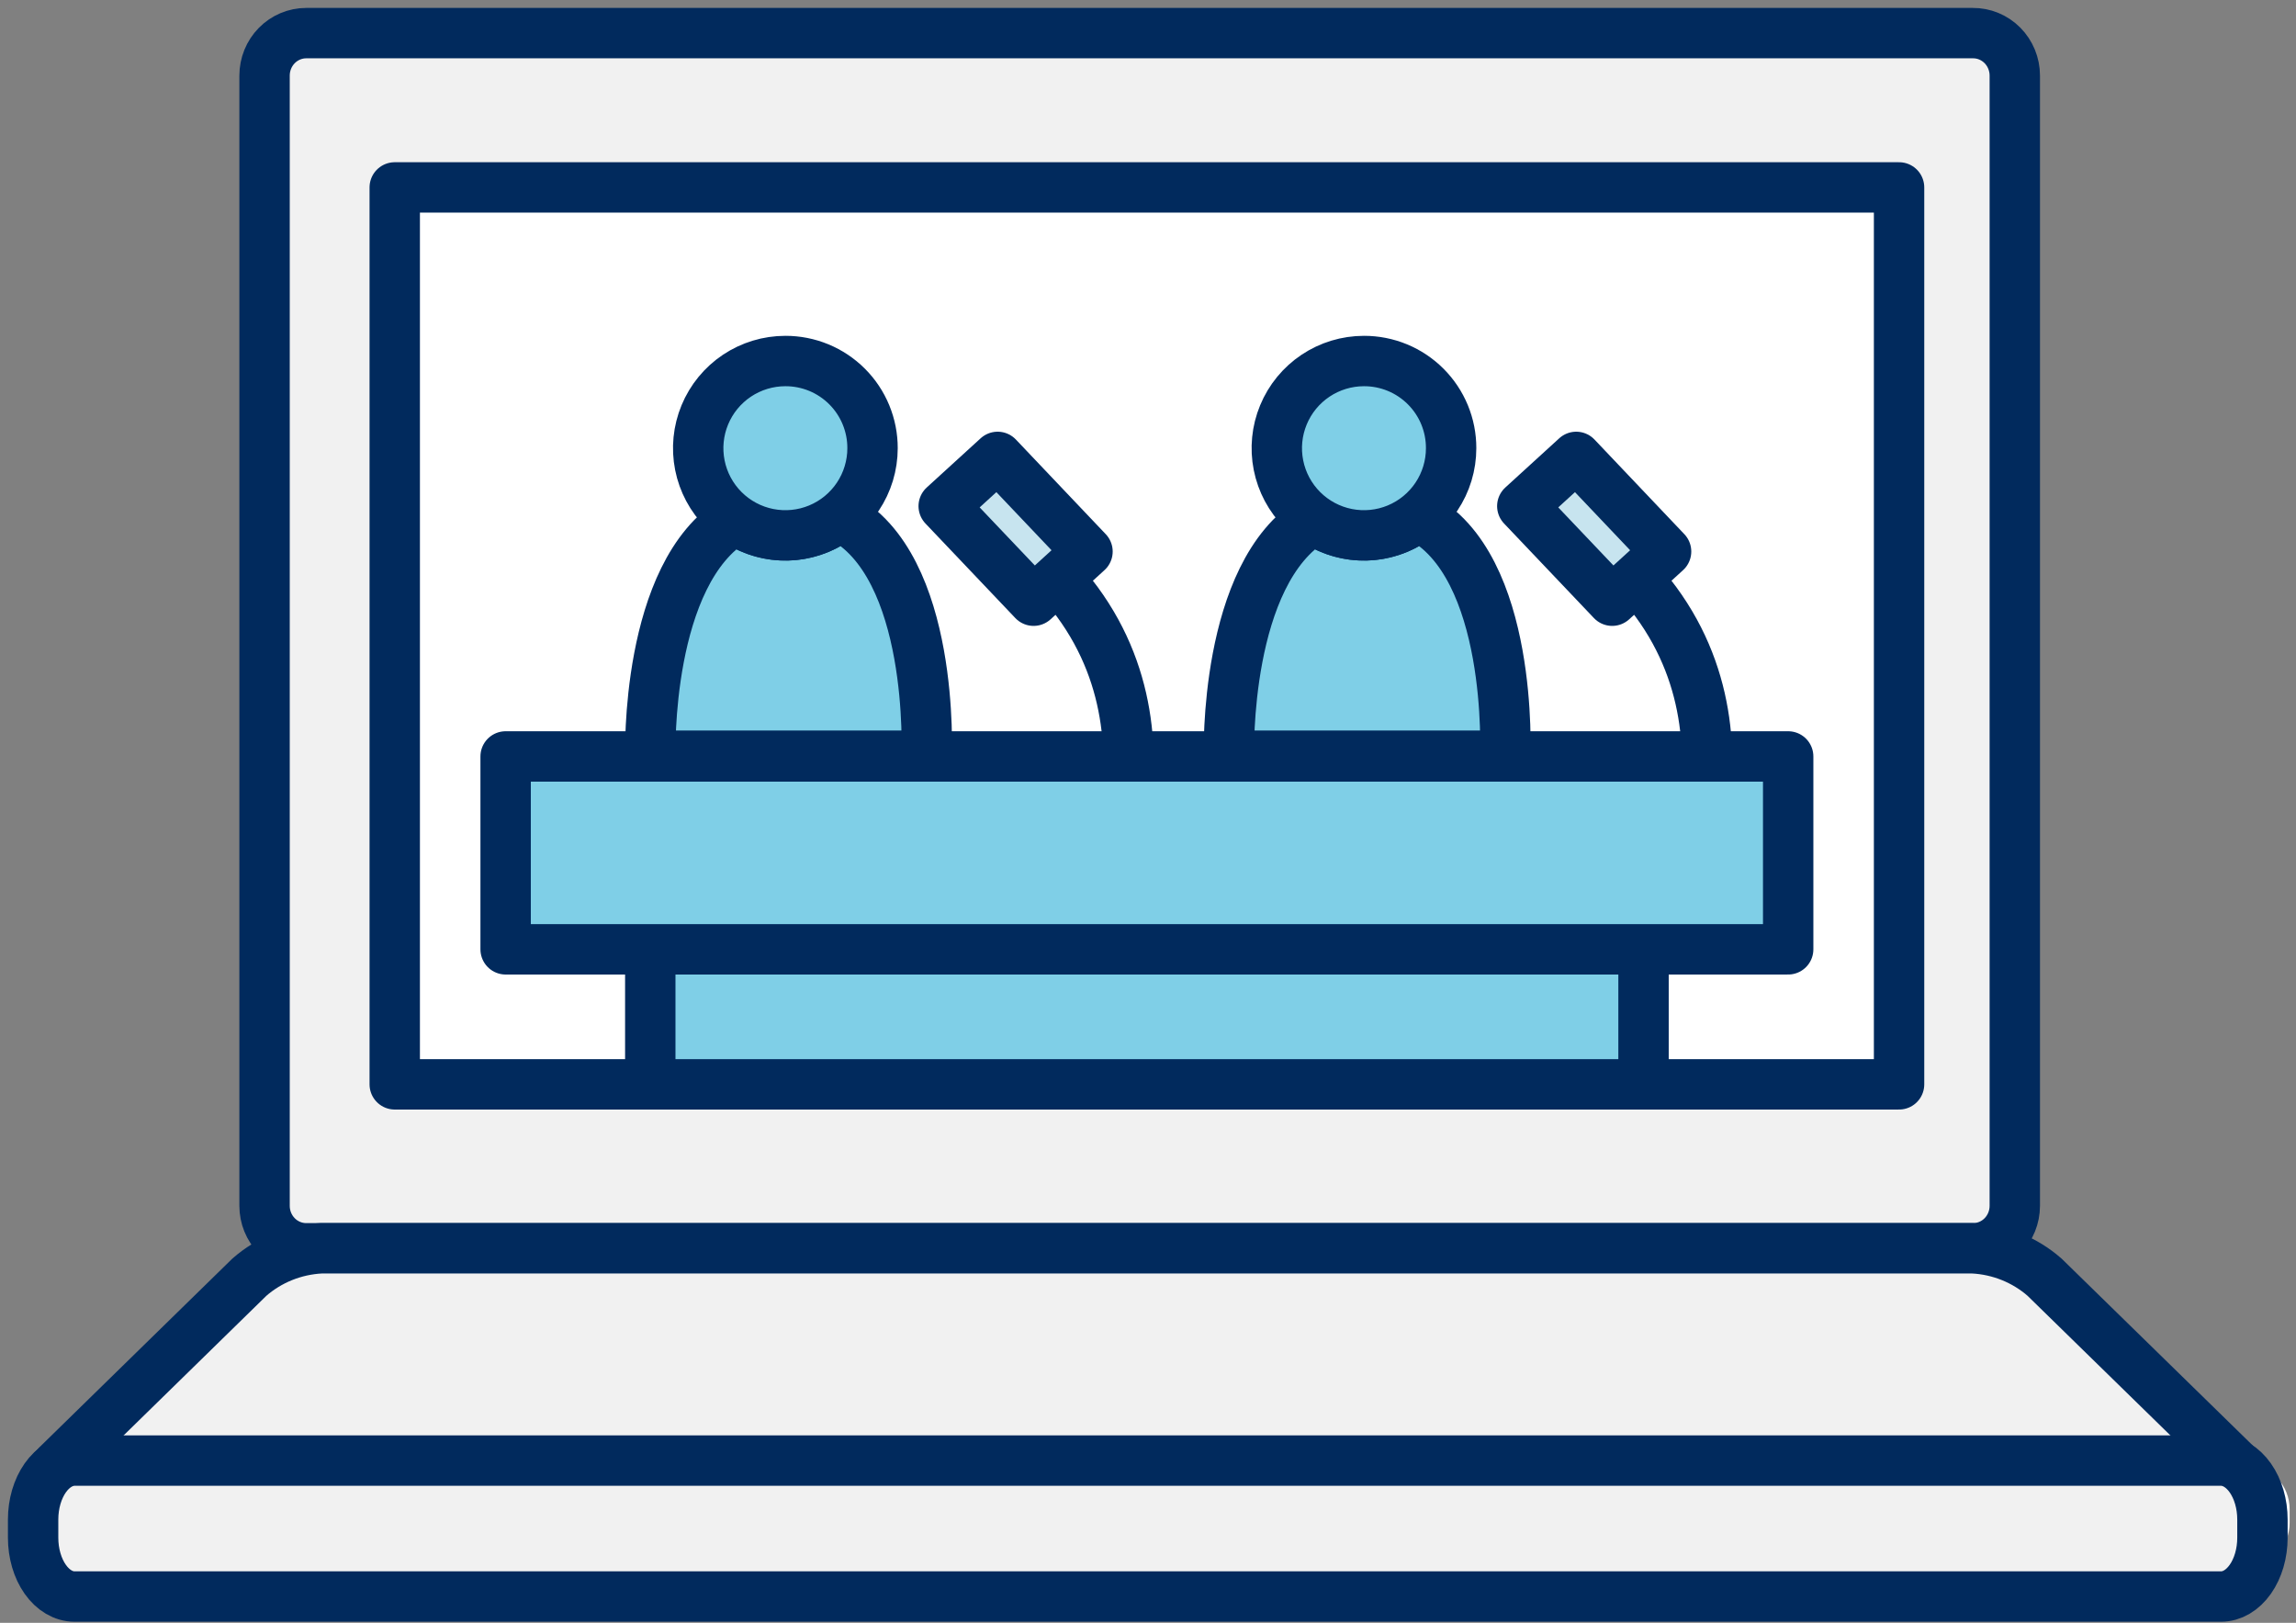 <svg width="208" height="147" viewBox="0 0 208 147" fill="none" xmlns="http://www.w3.org/2000/svg">
<rect x="0" y="0" width="208" height="147" fill="#808080" stroke="none"/>
<path d="M178.714 3H27.742C26.741 3 25.78 3.406 25.072 4.127C24.364 4.849 23.967 5.827 23.967 6.848V109.226C23.967 110.247 24.364 111.225 25.072 111.947C25.78 112.668 26.741 113.074 27.742 113.074H178.75C179.751 113.074 180.711 112.668 181.419 111.947C182.127 111.225 182.525 110.247 182.525 109.226V6.848C182.525 6.339 182.426 5.836 182.234 5.367C182.042 4.898 181.761 4.472 181.407 4.114C181.052 3.756 180.632 3.474 180.17 3.282C179.707 3.091 179.213 2.995 178.714 3Z" fill="#F1F1F1" stroke="#012A5D" stroke-width="4.564" stroke-miterlimit="10"/>
<path d="M100.114 113.074H178.74C181.141 113.196 183.428 114.12 185.222 115.691L202.659 132.733C204.099 134.148 203.631 135.351 201.557 135.351H6.256C4.181 135.351 3.684 134.176 5.161 132.733L22.59 115.691C24.385 114.12 26.671 113.196 29.072 113.074H100.114Z" fill="#F1F1F1" stroke="#012A5D" stroke-width="4.564" stroke-miterlimit="10"/>
<path d="M203.619 132.729H6.804C5.794 132.731 4.827 133.151 4.114 133.897C3.401 134.642 3 135.653 3 136.706V137.933C3 138.986 3.401 139.995 4.114 140.74C4.828 141.484 5.795 141.902 6.804 141.902H203.619C204.627 141.902 205.595 141.484 206.308 140.74C207.022 139.995 207.423 138.986 207.423 137.933V136.706C207.423 135.653 207.022 134.642 206.309 133.897C205.596 133.151 204.628 132.731 203.619 132.729Z" fill="white"/>
<path d="M201.201 132.303H6.758C5.761 132.306 4.805 132.87 4.1 133.871C3.396 134.872 3 136.228 3 137.642V139.29C3 140.703 3.396 142.058 4.101 143.057C4.806 144.057 5.761 144.618 6.758 144.618H201.201C202.198 144.618 203.154 144.057 203.859 143.057C204.564 142.058 204.96 140.703 204.96 139.29V137.642C204.96 136.228 204.564 134.872 203.859 133.871C203.155 132.87 202.199 132.306 201.201 132.303Z" fill="#F1F1F1" stroke="#012A5D" stroke-width="4.564" stroke-linejoin="round"/>
<path d="M172.041 16.977H35.76V98.222H172.041V16.977Z" fill="white" stroke="#012A5D" stroke-width="4.564" stroke-linejoin="round"/>
<path d="M148.891 79.877H58.91V98.222H148.891V79.877Z" fill="#7FCFE7" stroke="#012A5D" stroke-width="4.564" stroke-linecap="round" stroke-linejoin="round"/>
<path d="M83.942 68.454H58.915C58.915 68.454 58.447 51.92 66.592 47.05C67.995 48.04 69.682 48.546 71.399 48.491C73.115 48.436 74.767 47.823 76.104 46.746C84.737 51.187 83.942 68.454 83.942 68.454Z" fill="#7FCFE7" stroke="#012A5D" stroke-width="4.564" stroke-linecap="round" stroke-linejoin="round"/>
<path d="M79.045 40.599C79.045 42.16 78.582 43.687 77.714 44.986C76.847 46.285 75.614 47.297 74.171 47.895C72.728 48.492 71.14 48.649 69.608 48.344C68.076 48.04 66.669 47.288 65.565 46.183C64.46 45.079 63.708 43.672 63.403 42.14C63.098 40.608 63.255 39.021 63.852 37.578C64.45 36.135 65.462 34.901 66.76 34.033C68.059 33.166 69.586 32.702 71.147 32.702C72.185 32.699 73.213 32.902 74.173 33.297C75.132 33.693 76.004 34.275 76.738 35.009C77.472 35.742 78.053 36.614 78.449 37.573C78.845 38.533 79.048 39.561 79.045 40.599Z" fill="#7FCFE7" stroke="#012A5D" stroke-width="4.564" stroke-linecap="round" stroke-linejoin="round"/>
<path d="M98.85 83.569C98.85 83.569 108.414 65.489 95.418 51.932" stroke="#012A5D" stroke-width="4.564" stroke-linecap="round" stroke-linejoin="round"/>
<path d="M90.378 41.386L85.492 45.845L93.635 54.413L98.519 49.959L90.378 41.386Z" fill="#C7E4EF" stroke="#012A5D" stroke-width="4.564" stroke-linecap="round" stroke-linejoin="round"/>
<path d="M136.359 68.454H111.332C111.332 68.454 110.864 51.92 119.008 47.05C120.411 48.04 122.099 48.546 123.815 48.491C125.532 48.436 127.184 47.823 128.52 46.746C137.154 51.187 136.359 68.454 136.359 68.454Z" fill="#7FCFE7" stroke="#012A5D" stroke-width="4.564" stroke-linecap="round" stroke-linejoin="round"/>
<path d="M131.461 40.599C131.462 42.16 130.999 43.687 130.131 44.986C129.263 46.285 128.03 47.297 126.587 47.895C125.144 48.492 123.556 48.649 122.025 48.344C120.493 48.04 119.086 47.288 117.981 46.183C116.877 45.079 116.124 43.672 115.82 42.14C115.515 40.608 115.671 39.021 116.269 37.578C116.866 36.135 117.878 34.901 119.177 34.033C120.475 33.166 122.002 32.702 123.564 32.702C124.602 32.699 125.63 32.902 126.589 33.297C127.549 33.693 128.42 34.275 129.154 35.009C129.888 35.742 130.47 36.614 130.866 37.573C131.262 38.533 131.464 39.561 131.461 40.599Z" fill="#7FCFE7" stroke="#012A5D" stroke-width="4.564" stroke-linecap="round" stroke-linejoin="round"/>
<path d="M151.266 83.569C151.266 83.569 160.831 65.489 147.834 51.932" stroke="#012A5D" stroke-width="4.564" stroke-linecap="round" stroke-linejoin="round"/>
<path d="M142.794 41.386L137.908 45.845L146.051 54.413L150.935 49.959L142.794 41.386Z" fill="#C7E4EF" stroke="#012A5D" stroke-width="4.564" stroke-linecap="round" stroke-linejoin="round"/>
<path d="M161.995 68.52H45.806V85.992H161.995V68.52Z" fill="#7FCFE7" stroke="#012A5D" stroke-width="4.564" stroke-linecap="round" stroke-linejoin="round"/>
</svg>
